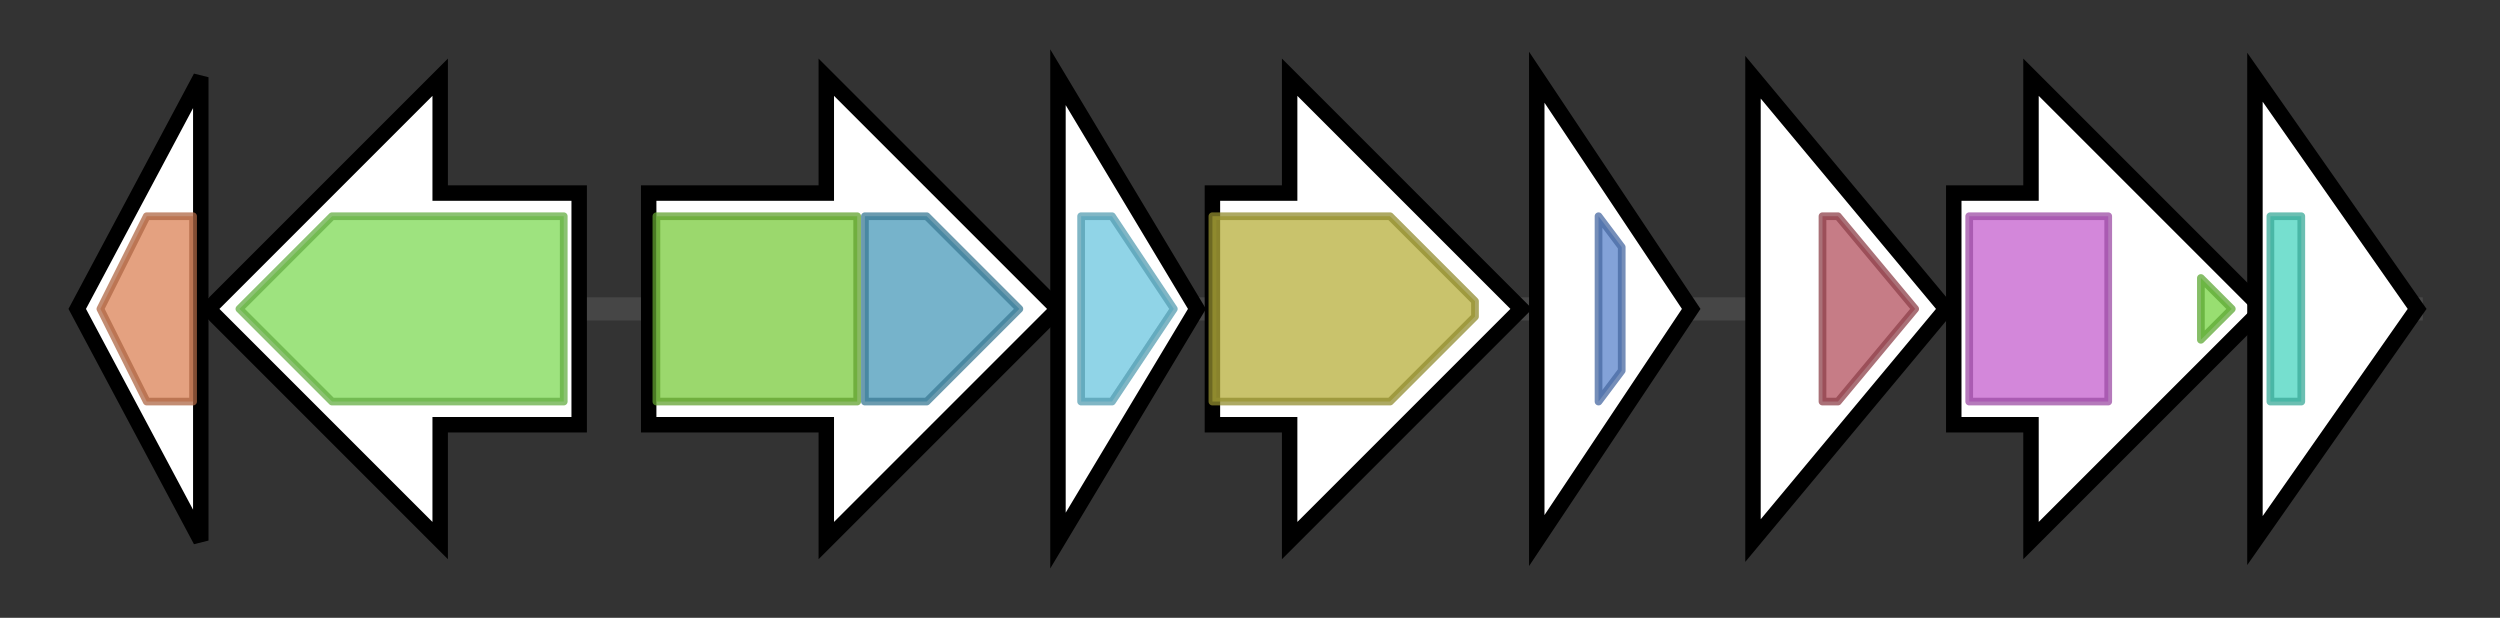 <svg version="1.1" baseProfile="full" xmlns="http://www.w3.org/2000/svg" width="323.733" height="80">
	<rect width="100%" height="100%" fill="#333333" stroke="none"/>
	<g>
		<line x1="10" y1="40.0" x2="313.733" y2="40.0" style="stroke:rgb(70,70,70); stroke-width:3 "/>
		<g>
			<title>trlA
enoyl hydratase</title>
			<polygon class="trlA
enoyl hydratase" points="10,40 26,10 26,70" fill="rgb(255,255,255)" fill-opacity="1.0" stroke="rgb(0,0,0)" stroke-width="2"  />
			<g>
				<title>MaoC_dehydratas (PF01575)
"MaoC like domain"</title>
				<polygon class="PF01575" points="13,40 19,28 25,28 25,52 19,52 13,40" stroke-linejoin="round" width="12" height="24" fill="rgb(218,129,86)" stroke="rgb(174,103,68)" stroke-width="1" opacity="0.75" />
			</g>
		</g>
		<g>
			<title>trlB
DAHP synthase</title>
			<polygon class="trlB
DAHP synthase" points="75,25 57,25 57,10 27,40 57,70 57,55 75,55" fill="rgb(255,255,255)" fill-opacity="1.0" stroke="rgb(0,0,0)" stroke-width="2"  />
			<g>
				<title>DAHP_synth_2 (PF01474)
"Class-II DAHP synthetase family"</title>
				<polygon class="PF01474" points="31,40 43,28 73,28 73,52 43,52" stroke-linejoin="round" width="43" height="24" fill="rgb(126,217,84)" stroke="rgb(100,173,67)" stroke-width="1" opacity="0.75" />
			</g>
		</g>
		<g>
			<title>trlC
Tropolone 3,7-monooxygenase oxidase component</title>
			<polygon class="trlC
Tropolone 3,7-monooxygenase oxidase component" points="84,25 107,25 107,10 137,40 107,70 107,55 84,55" fill="rgb(255,255,255)" fill-opacity="1.0" stroke="rgb(0,0,0)" stroke-width="2"  />
			<g>
				<title>HpaB_N (PF11794)
"4-hydroxyphenylacetate 3-hydroxylase N terminal"</title>
				<rect class="PF11794" x="85" y="28" stroke-linejoin="round" width="26" height="24" fill="rgb(122,202,60)" stroke="rgb(97,161,47)" stroke-width="1" opacity="0.75" />
			</g>
			<g>
				<title>HpaB (PF03241)
"4-hydroxyphenylacetate 3-hydroxylase C terminal"</title>
				<polygon class="PF03241" points="112,28 120,28 132,40 132,40 120,52 112,52" stroke-linejoin="round" width="20" height="24" fill="rgb(73,153,185)" stroke="rgb(58,122,148)" stroke-width="1" opacity="0.75" />
			</g>
		</g>
		<g>
			<title>trlD
Tropolone 3,7-monooxygenase flavin reductase component</title>
			<polygon class="trlD
Tropolone 3,7-monooxygenase flavin reductase component" points="137,10 155,40 137,70" fill="rgb(255,255,255)" fill-opacity="1.0" stroke="rgb(0,0,0)" stroke-width="2"  />
			<g>
				<title>Flavin_Reduct (PF01613)
"Flavin reductase like domain"</title>
				<polygon class="PF01613" points="140,28 144,28 152,40 144,52 140,52" stroke-linejoin="round" width="15" height="24" fill="rgb(107,197,222)" stroke="rgb(85,157,177)" stroke-width="1" opacity="0.75" />
			</g>
		</g>
		<g>
			<title>trlE
Tropone 2-monooxygenase</title>
			<polygon class="trlE
Tropone 2-monooxygenase" points="157,25 167,25 167,10 197,40 167,70 167,55 157,55" fill="rgb(255,255,255)" fill-opacity="1.0" stroke="rgb(0,0,0)" stroke-width="2"  />
			<g>
				<title>FAD_binding_3 (PF01494)
"FAD binding domain"</title>
				<polygon class="PF01494" points="157,28 180,28 191,39 191,41 180,52 157,52" stroke-linejoin="round" width="34" height="24" fill="rgb(182,175,59)" stroke="rgb(145,140,47)" stroke-width="1" opacity="0.75" />
			</g>
		</g>
		<g>
			<title>trlF
1,4,6-cycloheptatriene-1-carboxylic acid decarboxylase</title>
			<polygon class="trlF
1,4,6-cycloheptatriene-1-carboxylic acid decarboxylase" points="199,10 219,40 199,70" fill="rgb(255,255,255)" fill-opacity="1.0" stroke="rgb(0,0,0)" stroke-width="2"  />
			<g>
				<title>Hexapep (PF00132)
"Bacterial transferase hexapeptide (six repeats)"</title>
				<polygon class="PF00132" points="207,28 207,28 210,32 210,48 207,52 207,52" stroke-linejoin="round" width="3" height="24" fill="rgb(89,131,202)" stroke="rgb(71,104,161)" stroke-width="1" opacity="0.75" />
			</g>
		</g>
		<g>
			<title>trlG
putative A-factor biosynthesis hotdog domain-containing protein</title>
			<polygon class="trlG
putative A-factor biosynthesis hotdog domain-containing protein" points="227,10 252,40 227,70" fill="rgb(255,255,255)" fill-opacity="1.0" stroke="rgb(0,0,0)" stroke-width="2"  />
			<g>
				<title>AfsA (PF03756)
"A-factor biosynthesis hotdog domain"</title>
				<polygon class="PF03756" points="236,28 238,28 248,40 238,52 236,52" stroke-linejoin="round" width="13" height="24" fill="rgb(178,81,93)" stroke="rgb(142,64,74)" stroke-width="1" opacity="0.75" />
			</g>
		</g>
		<g>
			<title>trlH
Bifunctional prephenate dehydratase and chorismate mutase</title>
			<polygon class="trlH
Bifunctional prephenate dehydratase and chorismate mutase" points="253,25 263,25 263,10 293,40 263,70 263,55 253,55" fill="rgb(255,255,255)" fill-opacity="1.0" stroke="rgb(0,0,0)" stroke-width="2"  />
			<g>
				<title>PDT (PF00800)
"Prephenate dehydratase"</title>
				<rect class="PF00800" x="255" y="28" stroke-linejoin="round" width="18" height="24" fill="rgb(196,95,205)" stroke="rgb(156,76,164)" stroke-width="1" opacity="0.75" />
			</g>
			<g>
				<title>CM_2 (PF01817)
"Chorismate mutase type II"</title>
				<polygon class="PF01817" points="285,36 289,40 285,44" stroke-linejoin="round" width="6" height="24" fill="rgb(118,210,66)" stroke="rgb(94,168,52)" stroke-width="1" opacity="0.75" />
			</g>
		</g>
		<g>
			<title>trlI
TetR family transcriptional regulator</title>
			<polygon class="trlI
TetR family transcriptional regulator" points="292,10 313,40 292,70" fill="rgb(255,255,255)" fill-opacity="1.0" stroke="rgb(0,0,0)" stroke-width="2"  />
			<g>
				<title>TetR_N (PF00440)
"Bacterial regulatory proteins, tetR family"</title>
				<rect class="PF00440" x="294" y="28" stroke-linejoin="round" width="4" height="24" fill="rgb(73,212,190)" stroke="rgb(58,169,152)" stroke-width="1" opacity="0.75" />
			</g>
		</g>
	</g>
</svg>
